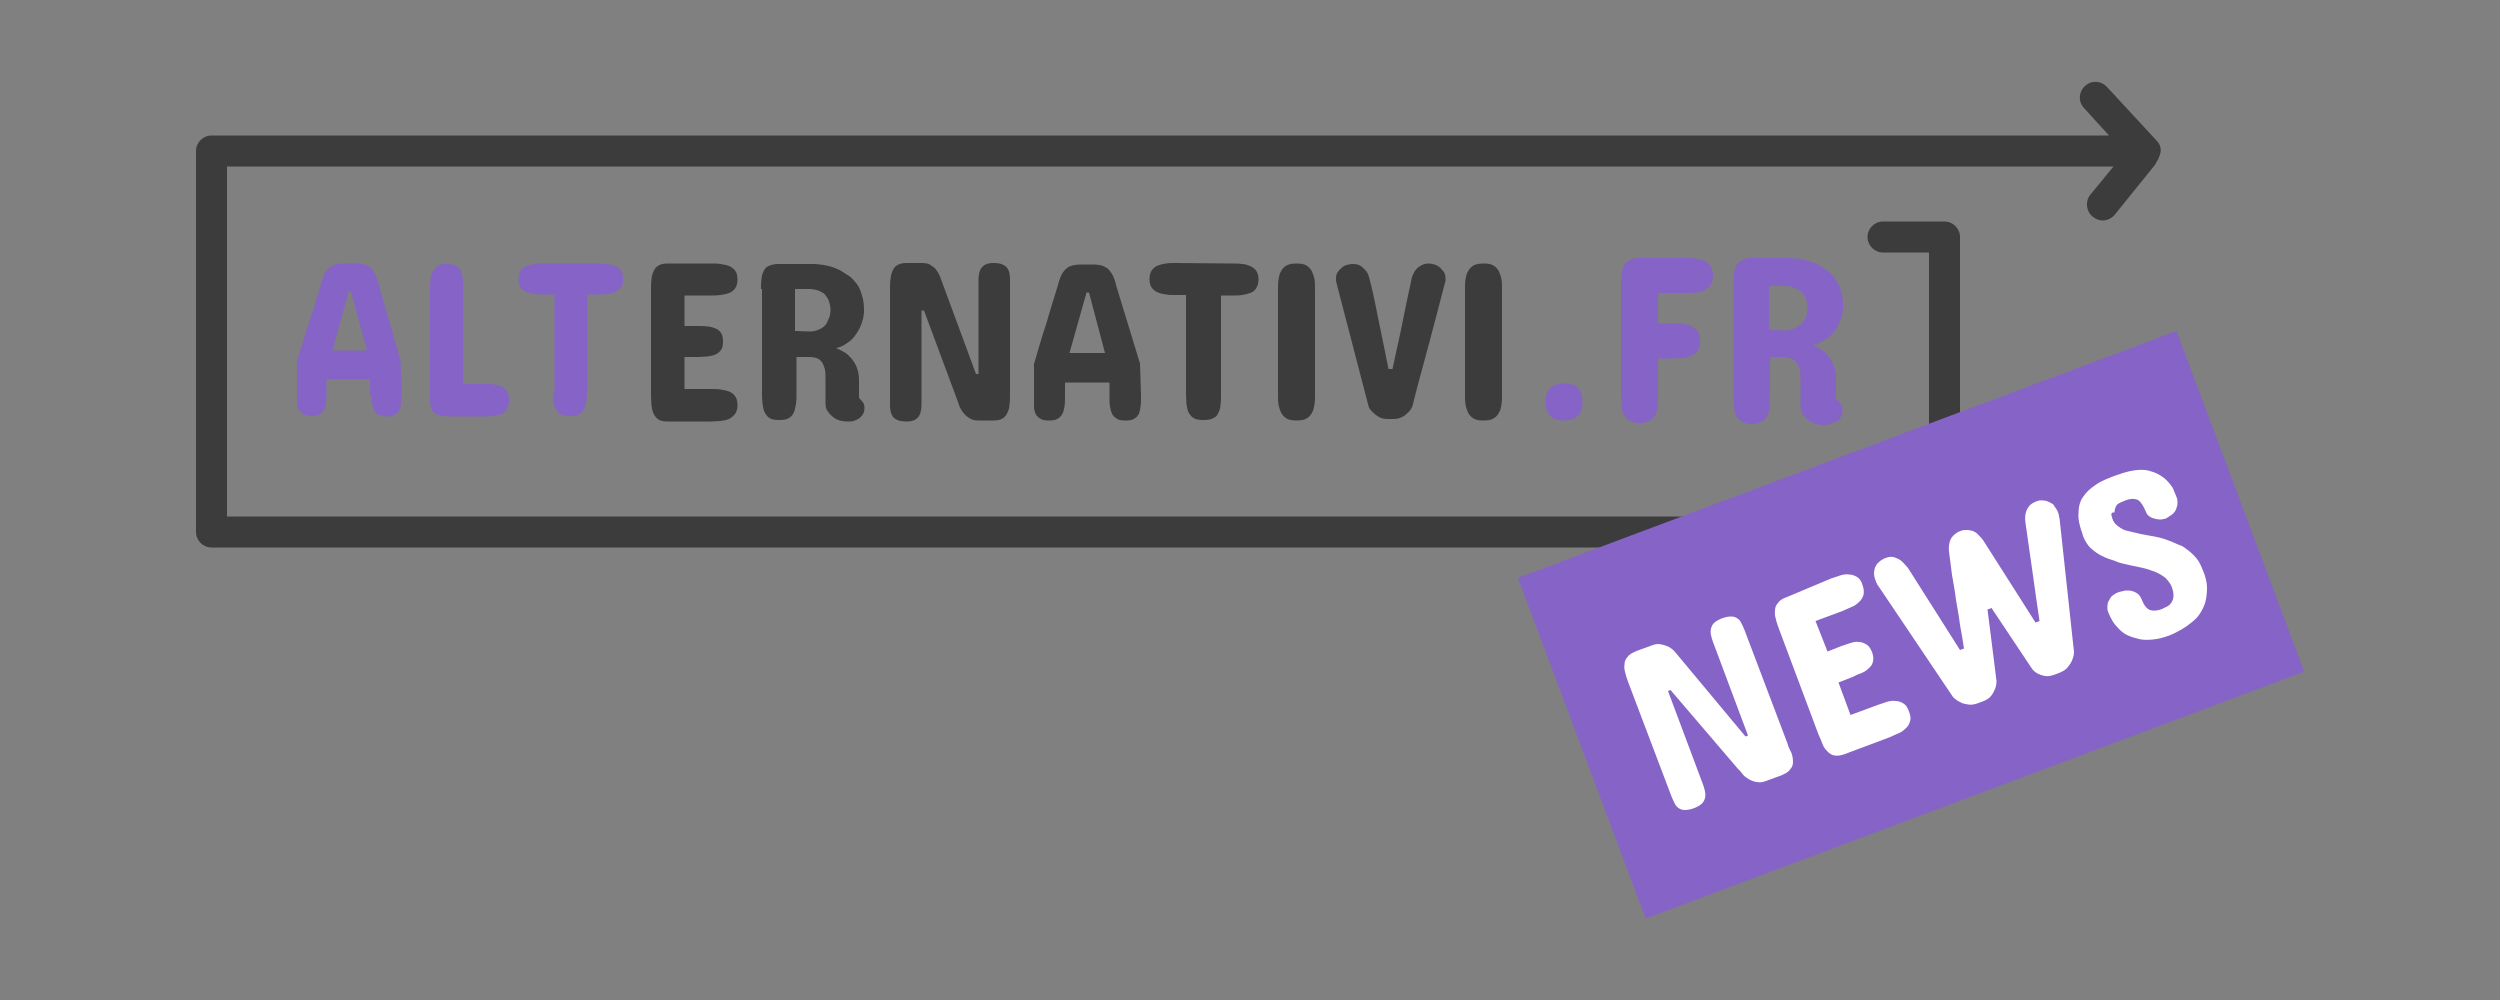 <?xml version="1.0" encoding="utf-8"?>
<!-- Generator: Adobe Illustrator 23.0.6, SVG Export Plug-In . SVG Version: 6.00 Build 0)  -->
<svg version="1.1" id="Calque_1" xmlns="http://www.w3.org/2000/svg" xmlns:xlink="http://www.w3.org/1999/xlink" x="0px" y="0px"
	 viewBox="0 0 500 200" style="enable-background:new 0 0 500 200;" xml:space="preserve">
<rect x="0" y="0" width="500" height="200" fill="#808080" stroke="none"/>
<style type="text/css">
	.st0{fill:#3C3C3C;}
	.st1{fill:#8563C7;}
	.st2{fill:#FFFFFF;}
</style>
<g id="logo_shop_4_">
	<g id="logo_cartouche_horizontal_9_">
		<g>
			<path class="st0" d="M142.3,52.7c0.6,0,1.2,0,1.8,0.1c0.6,0.1,1.2,0.2,1.7,0.4s0.9,0.5,1.2,0.9c0.3,0.3,0.5,1,0.5,1.8
				c0,0.8-0.2,1.4-0.5,1.8s-0.8,0.8-1.2,0.9c-0.5,0.2-1,0.3-1.7,0.4c-0.8,0.1-1.2,0.1-1.8,0.1h-5.4v6.1h2.8c0.6,0,1.2,0,1.8,0.1
				c0.6,0,1.1,0.2,1.6,0.4s0.9,0.5,1.1,0.9c0.3,0.4,0.4,1,0.4,1.7s-0.1,1.3-0.4,1.7c-0.3,0.4-0.8,0.8-1.1,0.9
				c-0.5,0.2-1,0.3-1.6,0.4c-0.6,0-1.2,0.1-1.8,0.1h-2.8v6.4h5.4c0.6,0,1.2,0,1.8,0.1c0.6,0.1,1.2,0.2,1.7,0.4
				c0.5,0.2,0.9,0.5,1.2,0.9c0.3,0.4,0.5,1,0.5,1.8s-0.2,1.4-0.5,1.8c-0.3,0.4-0.8,0.8-1.2,1c-0.5,0.2-1,0.3-1.7,0.4
				c-0.6,0-1.2,0.1-1.8,0.1h-8.7c-0.8,0-1.5-0.1-1.9-0.4c-0.5-0.3-0.8-0.8-1-1.2s-0.3-1-0.4-1.6c0-0.6-0.1-1.2-0.1-1.9V57.8
				c0-0.6,0-1.3,0.1-1.9c0-0.6,0.2-1.2,0.4-1.6c0.2-0.5,0.5-0.9,1-1.2c0.5-0.3,1.1-0.4,1.9-0.4C133.5,52.7,142.3,52.7,142.3,52.7z"
				/>
			<path class="st0" d="M152.2,57.8c0-0.6,0-1.3,0.1-1.9c0-0.6,0.2-1.2,0.4-1.6c0.2-0.5,0.5-0.9,1-1.1c0.5-0.2,1.1-0.4,1.9-0.4h7.4
				c1.8,0.1,3.5,0.5,4.9,1.2c0.6,0.3,1.2,0.8,1.8,1.1c0.6,0.4,1.1,1,1.6,1.6s0.8,1.4,1.1,2.4c0.3,0.9,0.4,1.9,0.4,3.1
				c0,0.2,0,0.6-0.1,0.9c0,0.4-0.1,0.8-0.3,1.3c-0.1,0.5-0.4,1-0.6,1.5c-0.3,0.5-0.6,1-1,1.5c-0.4,0.5-0.9,0.9-1.5,1.3
				c-0.6,0.4-1.3,0.8-2.1,0.9c0.5,0.2,1,0.5,1.6,0.8c0.6,0.3,1,0.8,1.5,1.3c0.4,0.5,0.8,1.1,1.1,1.9c0.3,0.8,0.4,1.6,0.4,2.5v3.2
				c0,0.2,0,0.3,0.1,0.4c0.1,0.1,0.2,0.2,0.3,0.3c0.4,0.4,0.6,0.8,0.6,0.9c0.1,0.3,0.1,0.5,0.1,0.6c0,0.5-0.1,1-0.3,1.3
				c-0.2,0.4-0.5,0.6-0.8,0.9c-0.3,0.2-0.8,0.4-1.1,0.5s-0.9,0.1-1.3,0.1c-0.5,0-1-0.1-1.5-0.2c-0.5-0.2-1-0.4-1.4-0.8
				c-0.4-0.3-0.8-0.8-1-1.1c-0.3-0.4-0.4-1-0.4-1.5v-4.9c0-0.8,0-1.3-0.1-1.8c-0.1-0.5-0.3-1-0.5-1.4c-0.3-0.4-0.6-0.8-1-0.9
				c-0.4-0.2-1-0.3-1.7-0.3h-2.5v7.4c0,0.8,0,1.3-0.1,1.9c-0.1,0.6-0.2,1.2-0.4,1.7c-0.2,0.5-0.5,0.9-1,1.2c-0.5,0.3-1.1,0.4-2,0.4
				c-0.8,0-1.5-0.1-1.9-0.4c-0.5-0.3-0.8-0.8-1-1.2s-0.3-1-0.4-1.7c-0.1-0.8-0.1-1.3-0.1-1.9V57.8H152.2z M162,66.3
				c0.8,0,1.4-0.2,2-0.5c0.3-0.1,0.5-0.3,0.8-0.5c0.2-0.2,0.5-0.5,0.6-0.8c0.2-0.3,0.3-0.8,0.5-1.1c0.1-0.4,0.2-0.9,0.2-1.5
				c0-0.5-0.1-0.9-0.2-1.3s-0.3-0.8-0.4-1c-0.2-0.3-0.4-0.5-0.6-0.8c-0.2-0.2-0.5-0.3-0.8-0.5c-0.6-0.3-1.2-0.4-1.9-0.5H159v8.4
				L162,66.3L162,66.3z"/>
			<path class="st0" d="M195.2,74.8h0.5V56.2c0-0.5,0-0.9,0.1-1.4c0.1-0.4,0.2-0.8,0.4-1.1c0.2-0.3,0.5-0.6,0.9-0.8
				c0.4-0.2,0.9-0.3,1.6-0.3c0.8,0,1.4,0.1,1.8,0.3c0.4,0.2,0.8,0.4,1,0.8c0.2,0.3,0.4,0.8,0.4,1.1c0.1,0.4,0.1,0.9,0.1,1.4V79
				c0,0.8,0,1.3-0.1,1.9c0,0.6-0.2,1.2-0.4,1.6c-0.2,0.5-0.5,0.9-1,1.2c-0.5,0.3-1.1,0.4-1.9,0.4h-2.8c-0.8,0-1.3-0.1-1.8-0.4
				c-0.5-0.3-0.9-0.6-1.2-1c-0.3-0.3-0.6-0.8-0.8-1.2c-0.2-0.4-0.3-0.8-0.4-1.1l-6.8-18.3h-0.5v18.6c0,0.5,0,0.9-0.1,1.4
				c-0.1,0.4-0.2,0.8-0.4,1.1c-0.2,0.3-0.5,0.6-0.9,0.8c-0.4,0.2-0.9,0.3-1.6,0.3c-0.8,0-1.4-0.1-1.8-0.3c-0.4-0.2-0.8-0.4-1-0.8
				c-0.2-0.3-0.4-0.8-0.4-1.1c-0.1-0.4-0.1-0.9-0.1-1.4V57.8c0-0.6,0-1.3,0.1-1.9c0-0.6,0.2-1.2,0.4-1.7c0.2-0.5,0.5-0.9,1-1.2
				c0.5-0.3,1.1-0.4,1.9-0.4h2.9c0.8,0,1.4,0.1,1.8,0.4c0.5,0.3,0.9,0.6,1.1,0.9c0.3,0.4,0.6,0.9,0.8,1.4L195.2,74.8z"/>
			<path class="st0" d="M228,72.7c0,1,0.1,2,0.1,3.1c0,1.1,0.1,2.1,0.1,3.1v0.8c0,0.6,0,1.1-0.1,1.6c0,0.5-0.2,1-0.3,1.4
				c-0.2,0.4-0.5,0.8-0.9,1c-0.4,0.3-1,0.4-1.8,0.4c-0.8,0-1.4-0.1-1.8-0.4c-0.4-0.3-0.8-0.6-0.9-1c-0.2-0.4-0.3-0.9-0.4-1.4
				c-0.1-0.5-0.1-1.1-0.1-1.7v-3.1H213v3.1c0,0.6,0,1.1-0.1,1.7c-0.1,0.6-0.2,1-0.4,1.4c-0.2,0.4-0.5,0.8-0.9,1
				c-0.4,0.3-1,0.4-1.8,0.4c-0.8,0-1.4-0.1-1.8-0.4c-0.4-0.3-0.8-0.6-0.9-1c-0.2-0.4-0.3-0.9-0.3-1.4c0-0.5,0-1.1,0-1.6V79
				c0-0.5,0-1,0-1.5c0-0.5,0-1,0-1.6c0-0.5,0-1.1,0-1.6c0-0.5,0-1,0-1.5c0.8-2.6,1.5-5.3,2.4-7.9c0.8-2.7,1.6-5.4,2.4-7.9
				c0.1-0.5,0.3-1.1,0.5-1.6c0.2-0.5,0.5-1,0.8-1.3c0.3-0.4,0.8-0.8,1.3-0.9c0.5-0.2,1.2-0.3,2.1-0.3h2.3c0.8,0,1.5,0.1,2,0.3
				s1,0.5,1.3,0.9c0.3,0.4,0.6,0.8,0.8,1.3c0.2,0.5,0.4,1,0.5,1.6L228,72.7z M213.9,70.6h7.1l-3.2-12.1h-0.5L213.9,70.6z"/>
			<path class="st0" d="M246.6,52.7c0.6,0,1.2,0,1.8,0.1c0.6,0,1.1,0.2,1.6,0.4s0.9,0.5,1.2,0.9c0.3,0.4,0.5,1,0.5,1.8
				c0,0.8-0.2,1.3-0.5,1.8c-0.3,0.5-0.8,0.8-1.2,0.9c-0.5,0.2-1,0.3-1.6,0.4c-0.6,0.1-1.2,0.1-1.8,0.1h-2.4V79c0,0.6,0,1.3-0.1,1.9
				c0,0.6-0.2,1.2-0.4,1.6c-0.2,0.5-0.5,0.9-1,1.1c-0.5,0.3-1.1,0.4-2,0.4c-0.9,0-1.5-0.1-2-0.4c-0.5-0.3-0.8-0.8-1-1.1
				c-0.2-0.5-0.3-1-0.4-1.6c0-0.6-0.1-1.2-0.1-1.9V59H235c-0.6,0-1.2,0-1.8-0.1c-0.6-0.1-1.1-0.2-1.6-0.4s-0.9-0.5-1.2-0.9
				c-0.3-0.3-0.5-1-0.5-1.8s0.2-1.4,0.5-1.8s0.8-0.8,1.2-0.9c0.5-0.2,1-0.3,1.6-0.4s1.2-0.1,1.8-0.1L246.6,52.7L246.6,52.7z"/>
			<path class="st0" d="M255.6,57.8c0-0.6,0-1.3,0.1-1.9c0.1-0.6,0.2-1.2,0.5-1.6c0.2-0.5,0.6-0.9,1.1-1.2c0.5-0.3,1.2-0.4,2-0.4
				c0.8,0,1.5,0.1,2,0.4c0.5,0.3,0.9,0.8,1.1,1.2c0.2,0.5,0.4,1,0.5,1.6c0.1,0.6,0.1,1.2,0.1,1.9V79c0,0.8,0,1.3-0.1,1.9
				c-0.1,0.6-0.2,1.2-0.5,1.6c-0.2,0.5-0.6,0.9-1.1,1.2c-0.5,0.3-1.2,0.4-2,0.4c-0.8,0-1.5-0.1-2-0.4c-0.5-0.3-0.9-0.8-1.1-1.2
				c-0.2-0.5-0.4-1-0.5-1.6c-0.1-0.6-0.1-1.2-0.1-1.9L255.6,57.8L255.6,57.8z"/>
			<path class="st0" d="M285.7,52.7c0.4,0,0.8,0.1,1.2,0.2c0.4,0.1,0.8,0.4,1.1,0.6c0.3,0.3,0.5,0.6,0.8,0.9
				c0.2,0.4,0.3,0.8,0.3,1.1c0,0.2,0,0.4,0,0.5c0,0.2,0,0.3-0.1,0.5c0,0.2-0.1,0.3-0.1,0.4c-1,4-2.1,8-3.2,12.2
				c-1.1,4.2-2.3,8.3-3.2,12.1c-0.2,0.5-0.5,1-0.9,1.3c-0.3,0.3-0.8,0.8-1.2,0.9c-0.5,0.3-1.1,0.4-1.9,0.4h-0.8
				c-0.8,0-1.4-0.1-1.9-0.4c-0.5-0.3-0.9-0.6-1.2-0.9c-0.4-0.4-0.8-0.8-0.9-1.3L267.4,57c0-0.1-0.1-0.3-0.1-0.4
				c-0.1-0.3-0.1-0.6-0.1-1s0.1-0.8,0.3-1.1c0.2-0.3,0.4-0.6,0.8-0.9c0.3-0.3,0.6-0.5,1-0.6c0.3-0.1,0.8-0.2,1.3-0.2
				c0.8,0,1.3,0.2,1.7,0.5c0.4,0.3,0.8,0.8,1,1c0.3,0.4,0.5,1,0.6,1.5c0.2,0.8,0.4,1.5,0.6,2.4c0.2,0.9,0.4,1.8,0.6,2.8
				c0.2,1,0.4,2,0.6,3c0.2,1,0.4,2,0.6,2.9c0.5,2.3,0.9,4.5,1.4,6.9h0.8c0.5-2.4,1-4.6,1.5-6.9c0.2-0.9,0.4-1.9,0.6-2.9
				c0.2-1,0.4-2,0.6-3s0.4-1.9,0.6-2.8c0.2-0.9,0.4-1.7,0.5-2.4c0.1-0.6,0.4-1.1,0.6-1.5c0.3-0.4,0.6-0.8,1-1
				C284.4,52.9,285.1,52.7,285.7,52.7z"/>
			<path class="st0" d="M293,57.8c0-0.6,0-1.3,0.1-1.9c0.1-0.6,0.2-1.2,0.5-1.6c0.2-0.5,0.6-0.9,1.1-1.2c0.5-0.3,1.2-0.4,2-0.4
				c0.9,0,1.5,0.1,2,0.4c0.5,0.3,0.9,0.8,1.1,1.2c0.2,0.5,0.4,1,0.5,1.6c0.1,0.6,0.1,1.2,0.1,1.9V79c0,0.8,0,1.3-0.1,1.9
				c-0.1,0.6-0.2,1.2-0.5,1.6c-0.2,0.5-0.6,0.9-1.1,1.2c-0.5,0.3-1.2,0.4-2,0.4c-0.9,0-1.5-0.1-2-0.4c-0.5-0.3-0.9-0.8-1.1-1.2
				c-0.2-0.5-0.4-1-0.5-1.6c-0.1-0.6-0.1-1.2-0.1-1.9V57.8z"/>
			<path class="st1" d="M316.5,80.4c0,1.3-0.3,2.3-1,2.8c-0.6,0.6-1.5,0.9-2.7,0.9c-1.2,0-2.1-0.3-2.7-0.9c-0.6-0.6-1-1.5-1-2.8
				s0.3-2.3,1-2.8c0.6-0.6,1.6-0.9,2.7-0.9c1.2,0,2.3,0.3,2.8,0.9C316.2,78.1,316.5,79.1,316.5,80.4z"/>
			<g>
				<path class="st1" d="M337.2,51.6c0.6,0,1.3,0,1.9,0.1c0.6,0.1,1.2,0.2,1.7,0.4c0.5,0.2,0.9,0.6,1.3,1.1c0.3,0.5,0.5,1.1,0.5,1.9
					s-0.2,1.4-0.5,1.9c-0.3,0.5-0.8,0.8-1.3,1.1c-0.5,0.2-1.1,0.4-1.7,0.4c-0.6,0.1-1.3,0.1-1.9,0.1h-5.6v6.1h3c0.6,0,1.2,0,1.9,0.1
					c0.6,0,1.2,0.2,1.7,0.4c0.5,0.2,0.9,0.6,1.3,1c0.3,0.5,0.5,1.1,0.5,2c0,1-0.2,1.5-0.5,2s-0.8,0.8-1.3,1
					c-0.5,0.2-1.1,0.4-1.7,0.4s-1.3,0.1-1.9,0.1h-3v7.5c0,0.8,0,1.4-0.1,2c0,0.6-0.2,1.2-0.4,1.7c-0.2,0.5-0.6,0.9-1.1,1.2
					c-0.5,0.3-1.2,0.5-2.1,0.5c-0.9,0-1.6-0.2-2.1-0.5s-0.8-0.8-1.1-1.2c-0.2-0.5-0.4-1.1-0.4-1.7c0-0.6-0.1-1.3-0.1-2V57
					c0-0.8,0-1.3,0.1-2c0-0.6,0.2-1.2,0.4-1.7c0.2-0.5,0.6-0.9,1.1-1.2c0.4-0.3,1.2-0.5,2.1-0.5h9.3V51.6z"/>
				<path class="st1" d="M346.7,57c0-0.8,0-1.3,0.1-2c0-0.6,0.2-1.2,0.4-1.7c0.2-0.5,0.6-0.9,1.1-1.2c0.4-0.3,1.2-0.5,2-0.5h7.8
					c1.9,0.1,3.8,0.5,5.3,1.2c0.6,0.3,1.3,0.8,1.9,1.2c0.6,0.5,1.2,1,1.7,1.7c0.5,0.8,0.9,1.5,1.2,2.4c0.3,0.9,0.4,2,0.4,3.2
					c0,0.3,0,0.6-0.1,1c0,0.4-0.1,0.9-0.3,1.4c-0.2,0.5-0.4,1-0.6,1.5c-0.3,0.5-0.6,1-1.1,1.5c-0.4,0.5-1,0.9-1.6,1.3
					c-0.6,0.4-1.4,0.8-2.4,1c0.6,0.2,1.1,0.5,1.7,0.9c0.6,0.4,1.1,0.8,1.5,1.4c0.5,0.6,0.8,1.2,1.1,2c0.3,0.8,0.4,1.7,0.4,2.7v3.4
					c0,0.2,0,0.3,0.1,0.5c0.1,0.1,0.2,0.2,0.3,0.3c0.4,0.4,0.6,0.8,0.8,1c0.1,0.2,0.1,0.5,0.1,0.8c0,0.6-0.1,1-0.3,1.4
					c-0.2,0.4-0.5,0.8-0.9,0.9s-0.8,0.4-1.2,0.5c-0.4,0.1-0.9,0.2-1.4,0.2c-0.5,0-1-0.1-1.6-0.2c-0.5-0.2-1-0.4-1.5-0.8
					c-0.4-0.3-0.8-0.8-1.1-1.2c-0.3-0.5-0.4-1-0.4-1.6v-5c0-0.8,0-1.3-0.1-1.9c-0.1-0.6-0.3-1.1-0.5-1.5c-0.3-0.4-0.6-0.8-1.1-1
					c-0.5-0.2-1.1-0.4-1.8-0.4h-2.6v7.9c0,0.8,0,1.4-0.1,2c0,0.8-0.2,1.2-0.4,1.8c-0.2,0.5-0.6,0.9-1.1,1.2
					c-0.5,0.3-1.2,0.5-2.1,0.5c-0.9,0-1.6-0.2-2-0.5c-0.5-0.3-0.8-0.8-1.1-1.2c-0.2-0.5-0.4-1.1-0.4-1.8s-0.1-1.3-0.1-2V57L346.7,57
					z M357.1,66.1c0.8,0,1.5-0.2,2.1-0.6c0.3-0.1,0.5-0.3,0.8-0.5c0.3-0.2,0.5-0.5,0.8-0.8c0.2-0.3,0.4-0.8,0.5-1.2
					c0.1-0.4,0.2-1,0.2-1.5c0-0.5-0.1-1-0.2-1.4c-0.1-0.4-0.3-0.8-0.5-1.1c-0.2-0.3-0.4-0.6-0.8-0.8c-0.2-0.2-0.5-0.4-0.8-0.5
					c-0.6-0.3-1.3-0.5-2-0.5h-3.4V66L357.1,66.1L357.1,66.1z"/>
			</g>
		</g>
		<g>
			<g>
				<g>
					<path class="st1" d="M74.4,80.5c0,0.5,0.2,1,0.3,1.4c0.2,0.4,0.5,0.8,0.9,1c0.4,0.2,1,0.4,1.7,0.4s1.3-0.1,1.7-0.4
						c0.4-0.2,0.8-0.6,0.9-1c0.2-0.4,0.3-0.9,0.3-1.4c0-0.5,0.1-1,0.1-1.6v-0.8c0-1,0-1.9-0.1-3c0-1-0.1-2-0.1-3l-4.4-15.3
						c-0.2-0.5-0.3-1.1-0.5-1.6c-0.2-0.5-0.5-0.9-0.8-1.3c-0.3-0.4-0.8-0.8-1.3-0.9c-0.5-0.2-1.2-0.3-2-0.3h-2.3
						c-0.8,0-1.5,0.1-2,0.3c-0.5,0.2-0.9,0.5-1.3,0.9c-0.3,0.4-0.6,0.8-0.8,1.3c-0.2,0.5-0.4,1-0.5,1.6c-0.8,2.5-1.5,5.2-2.4,7.7
						c-0.8,2.6-1.6,5.2-2.4,7.7c0,0.5,0,1,0,1.5s0,1,0,1.6c0,0.5,0,1,0,1.5c0,0.5,0,1,0,1.4v0.6c0,0.6,0,1.1,0,1.6
						c0,0.5,0.1,1,0.3,1.4c0.2,0.4,0.5,0.8,0.9,1c0.4,0.2,1,0.4,1.7,0.4c0.8,0,1.3-0.1,1.7-0.4c0.4-0.2,0.8-0.6,0.9-1
						c0.1-0.3,0.3-0.9,0.3-1.4c0-0.5,0.1-1.1,0.1-1.6v-3h8.7v3C74.3,79.4,74.3,80,74.4,80.5z M66.5,70.1l3.2-11.8h0.5l3.2,11.8H66.5
						z"/>
				</g>
				<g>
					<path class="st1" d="M92.6,55.9c-0.1-0.6-0.2-1.1-0.4-1.6c-0.2-0.5-0.6-0.9-1-1.1c-0.5-0.3-1.1-0.4-1.9-0.4
						c-0.9,0-1.4,0.1-1.8,0.4c-0.4,0.3-0.8,0.8-1,1.1c-0.2,0.5-0.4,1-0.4,1.6c-0.1,0.6-0.1,1.2-0.1,1.8V80c0,0.8,0.1,1.3,0.3,1.8
						c0.2,0.4,0.5,0.8,0.9,1c0.4,0.2,0.9,0.4,1.5,0.4c0.6,0.1,1.3,0.1,2,0.1h6.2c0.6,0,1.2,0,1.8-0.1c0.6-0.1,1.1-0.2,1.6-0.4
						c0.5-0.2,0.8-0.5,1.1-1s0.4-1,0.4-1.8c0-0.8-0.1-1.3-0.4-1.7s-0.6-0.8-1.1-1c-0.5-0.2-1-0.4-1.6-0.4c-0.6-0.1-1.2-0.1-1.8-0.1
						h-4.3V57.7C92.7,57.1,92.6,56.5,92.6,55.9z"/>
				</g>
				<g>
					<path class="st1" d="M110.7,80.1c0,0.6,0.2,1.1,0.4,1.6c0.2,0.5,0.5,0.8,1,1.1s1.1,0.4,1.9,0.4c0.8,0,1.5-0.1,1.9-0.4
						s0.8-0.8,1-1.1c0.2-0.5,0.3-1,0.4-1.6c0-0.6,0.1-1.2,0.1-1.8V58.9h2.3c0.6,0,1.2,0,1.7-0.1c0.6-0.1,1.1-0.2,1.6-0.4
						s0.9-0.5,1.2-0.9c0.3-0.3,0.4-1,0.4-1.7s-0.1-1.3-0.4-1.7s-0.8-0.8-1.2-0.9c-0.5-0.2-1-0.3-1.6-0.4c-0.6,0-1.2-0.1-1.7-0.1
						h-11.1c-0.6,0-1.2,0-1.7,0.1c-0.5,0.1-1.1,0.2-1.6,0.4c-0.5,0.2-0.9,0.5-1.2,0.9c-0.3,0.4-0.4,1-0.4,1.7s0.1,1.3,0.4,1.7
						c0.3,0.4,0.8,0.8,1.2,0.9c0.5,0.2,1,0.3,1.6,0.4c0.6,0.1,1.2,0.1,1.7,0.1h2.3v19.4C110.6,78.9,110.6,79.5,110.7,80.1z"/>
				</g>
			</g>
			<g>
				<path class="st0" d="M431.3,28.1l-9.9-10.7c-1.2-1.3-3.1-1.4-4.4-0.2s-1.4,3.1-0.2,4.4l5,5.5H42.3c-1.7,0-3.1,1.4-3.1,3.1v76.2
					c0,1.7,1.4,3.1,3.1,3.1h346.6c1.7,0,3.1-1.4,3.1-3.1V47.4c0-1.7-1.4-3.1-3.1-3.1h-12.3c-1.7,0-3.1,1.4-3.1,3.1
					c0,1.7,1.4,3.1,3.1,3.1h9.2v52.8H45.4v-70h377.3l-4.6,5.6c-1.1,1.3-0.9,3.3,0.4,4.4c0.6,0.5,1.3,0.8,2,0.8
					c0.9,0,1.8-0.4,2.4-1.1l8-9.9c0.2-0.3,0.4-0.6,0.5-0.9c0.2-0.2,0.3-0.4,0.4-0.8C432.4,30.2,432.2,29,431.3,28.1z"/>
			</g>
		</g>
	</g>
	<g id="NEWS_1_">
		
			<rect x="312" y="88.6" transform="matrix(0.936 -0.351 0.351 0.936 -19.545 142.16)" class="st1" width="140.7" height="72.8"/>
		<g>
			<path class="st2" d="M349.1,147.3l0.5-0.2l-7-18.7c-0.2-0.5-0.3-0.9-0.4-1.4c-0.1-0.4-0.1-0.9,0-1.3c0.1-0.4,0.3-0.8,0.6-1.1
				c0.3-0.3,0.8-0.6,1.5-0.9c0.8-0.3,1.4-0.4,1.9-0.4c0.5,0,0.9,0.1,1.3,0.4c0.3,0.2,0.6,0.5,0.8,1c0.2,0.4,0.4,0.8,0.6,1.3
				l8.6,22.7c0.2,0.8,0.5,1.3,0.8,1.9c0.2,0.6,0.3,1.2,0.3,1.8c0,0.6-0.2,1.1-0.6,1.5c-0.3,0.5-0.9,0.8-1.8,1.2l-3,1.1
				c-0.8,0.3-1.3,0.3-1.9,0.2c-0.6-0.1-1.1-0.3-1.6-0.6c-0.5-0.3-0.9-0.6-1.2-1c-0.3-0.4-0.6-0.8-0.8-0.9l-13.6-15.9l-0.5,0.2
				l7,18.7c0.2,0.5,0.3,0.9,0.4,1.4c0.1,0.4,0.1,0.9,0,1.3c-0.1,0.4-0.3,0.8-0.6,1.1c-0.3,0.3-0.8,0.6-1.5,0.9
				c-0.8,0.3-1.4,0.4-1.9,0.4c-0.5,0-0.9-0.1-1.3-0.4c-0.3-0.2-0.6-0.5-0.8-1c-0.2-0.4-0.4-0.8-0.6-1.3l-8.6-22.7
				c-0.2-0.6-0.5-1.3-0.6-1.9c-0.2-0.6-0.3-1.2-0.2-1.8c0-0.6,0.2-1.1,0.6-1.5c0.3-0.5,0.9-0.8,1.8-1.2l3-1.1c0.8-0.3,1.4-0.4,2-0.2
				c0.6,0.1,1.1,0.3,1.5,0.5c0.5,0.3,0.9,0.6,1.3,1.1L349.1,147.3z"/>
			<path class="st2" d="M366.2,115.7c0.6-0.2,1.2-0.4,1.8-0.6c0.6-0.2,1.2-0.3,1.8-0.2c0.6,0,1.1,0.2,1.6,0.5
				c0.5,0.3,0.9,0.8,1.1,1.6c0.3,0.8,0.3,1.4,0.2,2c-0.2,0.5-0.4,1-0.9,1.4c-0.4,0.4-0.9,0.8-1.5,1c-0.6,0.3-1.2,0.5-1.8,0.8l-5.4,2
				l2.4,6.1l2.8-1.1c0.6-0.2,1.2-0.4,1.8-0.6c0.6-0.2,1.2-0.3,1.7-0.2c0.5,0,1,0.2,1.5,0.5s0.8,0.8,1.1,1.5c0.3,0.8,0.3,1.4,0.2,1.9
				c-0.1,0.5-0.4,1-0.8,1.3c-0.4,0.4-0.9,0.8-1.5,1c-0.6,0.2-1.2,0.5-1.8,0.8l-2.8,1.1l2.4,6.5l5.4-2c0.6-0.2,1.2-0.4,1.8-0.6
				c0.6-0.2,1.2-0.3,1.8-0.2c0.6,0,1.1,0.2,1.6,0.5c0.5,0.3,0.8,0.8,1.1,1.6c0.3,0.8,0.4,1.4,0.2,2c-0.2,0.6-0.4,1-0.9,1.4
				c-0.4,0.4-0.9,0.8-1.5,1c-0.6,0.3-1.2,0.5-1.8,0.8l-8.8,3.3c-0.8,0.3-1.5,0.4-2.1,0.3c-0.6-0.1-1-0.4-1.4-0.8
				c-0.4-0.4-0.8-0.9-1-1.5c-0.2-0.6-0.5-1.2-0.8-1.9l-7.9-21.1c-0.2-0.6-0.5-1.3-0.6-1.9c-0.2-0.6-0.3-1.2-0.2-1.8
				c0-0.6,0.2-1.1,0.6-1.5c0.3-0.5,0.9-0.9,1.8-1.2L366.2,115.7z"/>
			<path class="st2" d="M392.1,106.2c0.4-0.2,0.8-0.2,1.3-0.2c0.4,0,0.8,0.1,1.2,0.2c0.4,0.2,0.8,0.4,1.1,0.8c0.3,0.3,0.6,0.6,0.9,1
				l10.5,16.5l0.8-0.3c-0.5-3.2-0.9-6.4-1.4-9.8c-0.5-3.3-0.9-6.5-1.4-9.8c-0.1-0.6-0.1-1.2,0-1.8c0.1-0.5,0.3-1,0.6-1.4
				c0.3-0.5,0.8-0.8,1.5-1.1c0.5-0.2,1-0.3,1.5-0.2c0.5,0,0.9,0.2,1.3,0.4c0.4,0.2,0.8,0.4,0.9,0.8c0.3,0.3,0.4,0.6,0.6,0.9
				c0.1,0.2,0.1,0.4,0.2,0.5c0,0.2,0.1,0.3,0.1,0.5c0,0.2,0,0.3,0.1,0.4l2.9,26.8c0,0.6-0.2,1.2-0.4,1.7c-0.2,0.5-0.5,0.9-0.9,1.4
				c-0.4,0.5-1,0.8-1.7,1.1l-0.8,0.3c-0.8,0.3-1.4,0.4-2,0.3c-0.6-0.1-1.1-0.3-1.5-0.5c-0.5-0.3-0.9-0.6-1.2-1.1l-8-12l-0.8,0.3
				c0.3,2.4,0.6,4.7,0.9,7.1c0.3,2.5,0.6,4.8,0.9,7.2c0,0.6-0.1,1.1-0.3,1.6c-0.2,0.5-0.4,0.9-0.8,1.4c-0.4,0.5-0.9,0.8-1.7,1.1
				l-0.8,0.3c-0.8,0.3-1.4,0.4-2.1,0.3c-0.6-0.1-1.2-0.2-1.6-0.5c-0.5-0.2-1-0.6-1.4-1l-15-22.3c-0.1-0.1-0.2-0.2-0.2-0.4
				c-0.1-0.1-0.2-0.2-0.2-0.4c-0.1-0.2-0.1-0.3-0.2-0.5c-0.1-0.3-0.2-0.8-0.2-1.1c0-0.4,0.1-0.8,0.2-1.2c0.2-0.4,0.4-0.8,0.8-1.1
				c0.3-0.3,0.8-0.6,1.3-0.8c0.8-0.3,1.3-0.3,1.9-0.1c0.5,0.2,1,0.4,1.4,0.8c0.4,0.4,0.8,0.8,1.2,1.3L392,130l0.8-0.3
				c-0.2-1.5-0.5-3-0.8-4.7c-0.2-1.7-0.5-3.3-0.8-5c-0.2-1.7-0.5-3.3-0.8-5c-0.2-1.6-0.4-3.2-0.6-4.7c-0.1-0.9,0-1.8,0.4-2.6
				C390.6,107.1,391.2,106.5,392.1,106.2z"/>
			<path class="st2" d="M422.5,103.8c0.2,0.6,0.6,1.1,1.2,1.5c0.5,0.4,1.2,0.8,1.9,0.9c0.8,0.2,1.6,0.4,2.5,0.6
				c0.9,0.2,1.8,0.3,2.8,0.5c0.9,0.2,1.9,0.4,2.8,0.8c0.9,0.3,1.8,0.8,2.7,1.1c0.8,0.5,1.6,1.1,2.4,1.9c0.8,0.8,1.3,1.7,1.7,2.8
				l0.1,0.2c0.5,1.2,0.8,2.4,0.8,3.4c0,1-0.1,2-0.3,2.8c-0.2,0.8-0.6,1.6-1.1,2.4c-0.5,0.8-1.1,1.3-1.7,1.8c-0.6,0.5-1.3,1-2,1.4
				c-0.8,0.4-1.4,0.8-2,1l-0.2,0.1c-1.3,0.5-2.4,0.8-3.5,0.9c-1.1,0.1-2,0.1-2.8-0.1c-0.8-0.2-1.6-0.4-2.4-0.8
				c-0.8-0.4-1.2-0.8-1.7-1.3c-0.5-0.5-0.9-1-1.2-1.5c-0.3-0.5-0.6-1.1-0.8-1.6c-0.2-0.5-0.3-1-0.2-1.5c0-0.5,0.2-0.9,0.4-1.2
				c0.2-0.4,0.5-0.8,0.8-0.9c0.3-0.3,0.8-0.5,1.1-0.6c0.4-0.1,0.8-0.2,1.3-0.3c0.5,0,0.9,0,1.3,0.1c0.4,0.1,0.8,0.3,1.2,0.6
				c0.4,0.3,0.6,0.8,0.8,1.2c0.4,1.1,1,1.8,1.6,2s1.4,0.2,2.4-0.2c0.4-0.2,0.8-0.4,1.2-0.6c0.3-0.2,0.6-0.5,0.8-0.9
				c0.2-0.3,0.3-0.8,0.3-1.2c0-0.5-0.1-1-0.3-1.6c-0.3-0.8-0.8-1.4-1.3-1.9c-0.6-0.5-1.3-0.9-2-1.2c-0.8-0.3-1.6-0.6-2.5-0.8
				c-0.9-0.2-1.8-0.4-2.8-0.6c-0.9-0.2-1.9-0.4-2.8-0.8c-0.9-0.3-1.8-0.6-2.6-1c-0.8-0.4-1.5-0.9-2.3-1.6c-0.6-0.6-1.1-1.4-1.5-2.4
				l-0.1-0.4c-0.6-1.6-0.9-3-0.8-4.2c0-1.2,0.3-2.4,0.9-3.2c0.6-0.9,1.4-1.7,2.5-2.4c1.1-0.8,2.4-1.3,4-1.9l0.6-0.2
				c1.4-0.5,2.6-0.8,3.8-0.9c1.1-0.1,2,0,2.8,0.3c0.8,0.2,1.5,0.6,2.1,1c0.6,0.4,1.1,0.9,1.5,1.4c0.4,0.5,0.8,1,0.9,1.5
				c0.2,0.5,0.4,0.9,0.5,1.2c0.2,0.4,0.2,0.9,0.2,1.3c0,0.4-0.2,0.8-0.3,1.2c-0.2,0.4-0.5,0.8-0.8,1c-0.2,0.2-0.8,0.5-1.2,0.8
				c-0.4,0.1-0.8,0.2-1.2,0.2s-0.8-0.1-1.2-0.2c-0.4-0.1-0.8-0.3-1-0.5c-0.3-0.2-0.5-0.5-0.6-0.8c-0.5-1.2-1-2-1.6-2.4
				c-0.6-0.3-1.4-0.3-2.3,0c-0.4,0.2-0.8,0.3-1.2,0.5c-0.4,0.2-0.8,0.4-0.9,0.8c-0.2,0.3-0.3,0.8-0.3,1.2
				C422.1,102.4,422.2,102.9,422.5,103.8z"/>
		</g>
	</g>
</g>
</svg>
